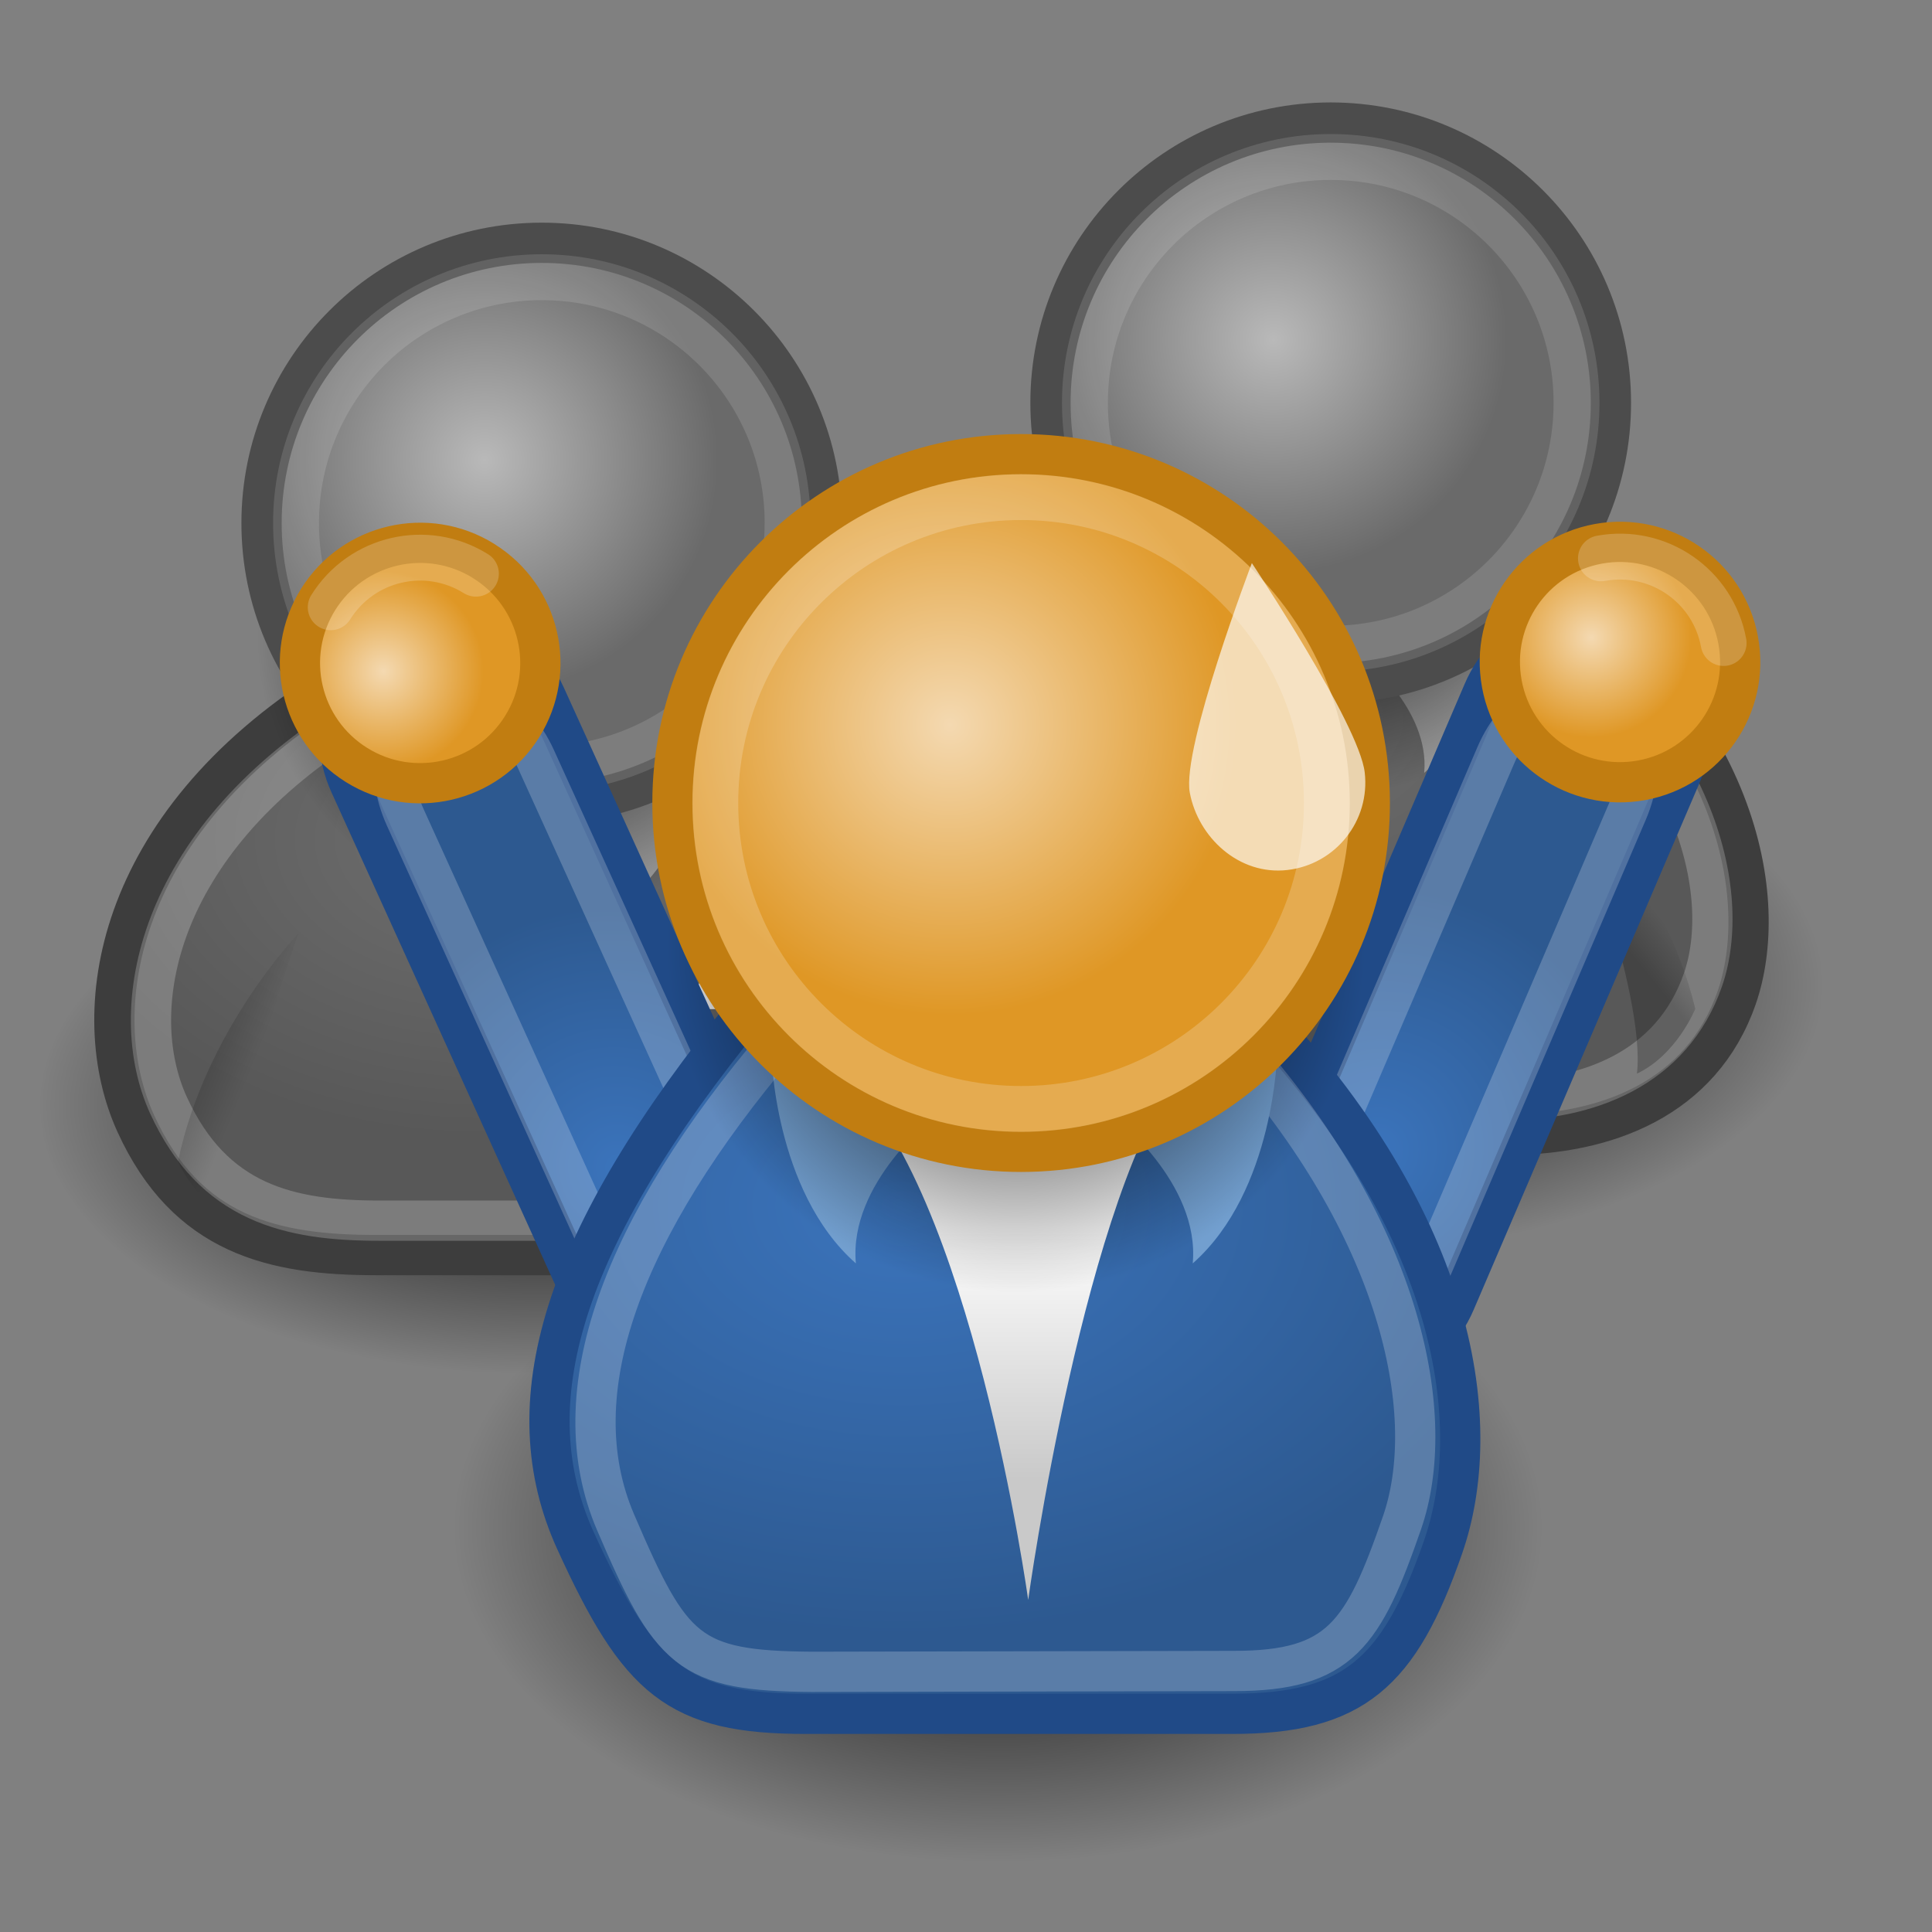 <?xml version="1.0" encoding="utf-8"?>
<!-- Generator: Adobe Illustrator 15.1.0, SVG Export Plug-In . SVG Version: 6.00 Build 0)  -->
<!DOCTYPE svg PUBLIC "-//W3C//DTD SVG 1.1//EN" "http://www.w3.org/Graphics/SVG/1.1/DTD/svg11.dtd">
<svg version="1.1" id="svg2108" sodipodi:docname="system-users.svg" sodipodi:docbase="/home/jimmac/gfx/ximian/tango-desktop-theme/scalable/apps" inkscape:version="0.42+devel" sodipodi:version="0.32" xmlns:dc="http://purl.org/dc/elements/1.1/" xmlns:cc="http://web.resource.org/cc/" xmlns:rdf="http://www.w3.org/1999/02/22-rdf-syntax-ns#" xmlns:svg="http://www.w3.org/2000/svg" xmlns:sodipodi="http://inkscape.sourceforge.net/DTD/sodipodi-0.dtd" xmlns:inkscape="http://www.inkscape.org/namespaces/inkscape" xmlns="http://www.w3.org/2000/svg" xmlns:xlink="http://www.w3.org/1999/xlink" x="0px" y="0px" width="48px" height="48px" viewBox="0 0 48 48" enable-background="new 0 0 48 48" xml:space="preserve">
		<rect x="0" y="0" width="48" height="48" fill="#808080" stroke="none"/>
		<sodipodi:namedview id="base" stroke="#727e0a" fill="#9db029" inkscape:window-y="121" inkscape:window-x="265" inkscape:window-height="815" inkscape:window-width="687" inkscape:document-units="px" inkscape:grid-bbox="true" inkscape:current-layer="layer1" inkscape:pageshadow="2" inkscape:pageopacity="0.0" inkscape:showpageshadow="false" showgrid="false" inkscape:cy="13.862740" inkscape:cx="31.201438" inkscape:zoom="8.0000000" borderopacity="1.0" bordercolor="#666666" pagecolor="#ffffff"> </sodipodi:namedview>
	<g>
			<radialGradient id="path4177_3_" cx="-79.865" cy="16.912" r="6.963" gradientTransform="matrix(1.776 0 0 -0.959 174.764 40.693)" gradientUnits="userSpaceOnUse">
				<stop offset="0" style="stop-color:#000000" />
				<stop offset="1" style="stop-color:#000000;stop-opacity:0" /> </radialGradient>
		<path id="path4177_1_" sodipodi:cx="31.112698" sodipodi:cy="19.008621" sodipodi:rx="8.6620579" sodipodi:ry="8.6620579" sodipodi:type="arc" fill="url(#path4177_3_)" d="
		M45.322,24.471c0.003,3.688-5.529,6.681-12.355,6.682s-12.363-2.986-12.366-6.675c0-0.001,0-0.003,0-0.007
		c-0.003-3.687,5.528-6.678,12.354-6.68c6.827-0.001,12.363,2.987,12.367,6.674C45.322,24.468,45.322,24.47,45.322,24.471z" />
		<radialGradient id="path2329_3_" cx="31.597" cy="-152.417" r="10.902" gradientTransform="matrix(1 0 0 -0.682 0.04 -86.089)" gradientUnits="userSpaceOnUse">
				<stop offset="0" style="stop-color:#6E6E6E" />
			<stop offset="1" style="stop-color:#585858" /> </radialGradient>
		<path id="path2329_1_" sodipodi:nodetypes="cczcczc" fill="url(#path2329_3_)" stroke="#3D3D3D" stroke-linecap="round" stroke-linejoin="round" d="
		M28.941,28.194h8.524c2.415,0,4.808-0.886,5.683-3.409c0.833-2.397,0.143-6.963-5.256-10.656H27.805
		c-5.398,3.41-6.073,8.072-4.83,10.798C24.24,27.702,26.385,28.194,28.941,28.194z" />
		<path id="path3812_1_" sodipodi:nodetypes="cccc" fill="#9B9B9B" d="M33.018,16.26c0,0-1.729,1.335-1.58,2.942
		c-1.641-1.447-1.688-4.222-1.688-4.222L33.018,16.26z" />
		<path id="path3838_1_" sodipodi:nodetypes="cczcczc" opacity="0.215" fill="none" stroke="#FFFFFF" stroke-width="1" stroke-linecap="round" stroke-linejoin="round" enable-background="new    " d="
		M29.026,27.34h8.292c2.121,0,4.222-0.778,4.991-2.995c0.731-2.105-0.075-6.114-4.818-9.36h-9.263
		c-4.742,2.996-5.535,7.092-4.444,9.483C24.897,26.907,26.78,27.34,29.026,27.34z" />
		<path id="path3810_1_" sodipodi:nodetypes="cccc" fill="#9B9B9B" d="M33.804,16.26c0,0,1.729,1.335,1.58,2.942
		c1.641-1.447,1.688-4.222,1.688-4.222L33.804,16.26z" />
		<radialGradient id="path3814_3_" cx="46.172" cy="30.742" r="6.964" gradientTransform="matrix(1 0 0 -1 -13.21 43.565)" gradientUnits="userSpaceOnUse">
				<stop offset="0" style="stop-color:#000000" />
			<stop offset="1" style="stop-color:#000000;stop-opacity:0" /> </radialGradient>
		<path id="path3814_1_" sodipodi:cx="31.112698" sodipodi:cy="19.008621" sodipodi:rx="8.6620579" sodipodi:ry="8.6620579" sodipodi:type="arc" fill="url(#path3814_3_)" d="
		M39.924,12.821c0.002,3.846-3.114,6.964-6.959,6.966c-3.845,0.001-6.963-3.114-6.965-6.959c0-0.002,0-0.004,0-0.007
		c-0.002-3.844,3.113-6.963,6.958-6.965s6.964,3.114,6.966,6.959C39.924,12.817,39.924,12.819,39.924,12.821z" />
		<radialGradient id="path2327_3_" cx="122.445" cy="-74.871" r="7.364" gradientTransform="matrix(0.788 0 0 -0.788 -64.847 -50.552)" gradientUnits="userSpaceOnUse">
				<stop offset="0" style="stop-color:#B9B9B9" />
			<stop offset="1" style="stop-color:#6A6A6A" /> </radialGradient>
		<path id="path2327_1_" sodipodi:cx="31.112698" sodipodi:cy="19.008621" sodipodi:rx="8.6620579" sodipodi:ry="8.6620579" sodipodi:type="arc" fill="url(#path2327_3_)" stroke="#4C4C4C" stroke-linecap="round" stroke-linejoin="round" d="
		M40.023,10.009c0.002,3.845-3.113,6.963-6.958,6.965c-3.845,0.001-6.964-3.113-6.966-6.958c0-0.002,0-0.004,0-0.006
		c-0.002-3.845,3.113-6.963,6.959-6.965c3.845-0.001,6.963,3.114,6.965,6.958C40.023,10.004,40.023,10.006,40.023,10.009z" />
		<path id="path3834_1_" sodipodi:cx="31.112698" sodipodi:cy="19.008621" sodipodi:rx="8.6620579" sodipodi:ry="8.6620579" sodipodi:type="arc" opacity="0.127" fill="none" stroke="#FFFFFF" stroke-width="1.14" stroke-linecap="round" stroke-linejoin="round" enable-background="new    " d="
		M39.168,10.009c0.002,3.372-2.731,6.107-6.104,6.109c-3.372,0.001-6.107-2.732-6.109-6.104c0-0.001,0-0.003,0-0.005
		c-0.001-3.373,2.731-6.107,6.104-6.109c3.373-0.001,6.107,2.731,6.109,6.103C39.168,10.005,39.168,10.007,39.168,10.009z" />
		<linearGradient id="path4173_3_" gradientUnits="userSpaceOnUse" x1="50.839" y1="21.583" x2="50.839" y2="16.558" gradientTransform="matrix(1 0 0 -1 -12.378 40.065)">
				<stop offset="0" style="stop-color:#FFFFFF" />
			<stop offset="1" style="stop-color:#C9C9C9" /> </linearGradient>
		<path id="path4173_1_" fill="url(#path4173_3_)" d="M36.756,22.085h3.41l-1.99-1.848l-0.426,0.568l-0.426-0.425L36.756,22.085z" />
		<linearGradient id="path4368_3_" gradientUnits="userSpaceOnUse" x1="104.432" y1="76.74" x2="106.011" y2="76.419" gradientTransform="matrix(0.983 0.182 0.182 -0.983 -92.296 79.515)">
				<stop offset="0" style="stop-color:#000000" />
			<stop offset="1" style="stop-color:#000000;stop-opacity:0" /> </linearGradient>
		<path id="path4368_1_" sodipodi:nodetypes="cccc" opacity="0.228" fill="url(#path4368_3_)" enable-background="new    " d="
		M25.475,27.363c-1.002-0.438-1.451-1.493-1.451-1.493c0.676-3.271,2.99-5.664,2.99-5.664S25.182,25.359,25.475,27.363z" />
		<linearGradient id="path4370_3_" gradientUnits="userSpaceOnUse" x1="-448.317" y1="-34.547" x2="-449.345" y2="-34.024" gradientTransform="matrix(-0.978 0.21 -0.21 -0.978 -405.672 83.483)">
				<stop offset="0" style="stop-color:#000000" />
			<stop offset="1" style="stop-color:#000000;stop-opacity:0" /> </linearGradient>
		<path id="path4370_1_" sodipodi:nodetypes="cccc" opacity="0.228" fill="url(#path4370_3_)" enable-background="new    " d="
		M40.669,26.674c0.99-0.468,1.45-1.61,1.45-1.61c-0.77-3.249-3.195-5.499-3.195-5.499S40.904,24.661,40.669,26.674z" /> </g>
	<g>
			<radialGradient id="path4177_4_" cx="-90.905" cy="13.798" r="6.963" gradientTransform="matrix(1.776 0 0 -0.959 174.764 40.693)" gradientUnits="userSpaceOnUse">
				<stop offset="0" style="stop-color:#000000" />
				<stop offset="1" style="stop-color:#000000;stop-opacity:0" /> </radialGradient>
		<path id="path4177_2_" sodipodi:cx="31.112698" sodipodi:cy="19.008621" sodipodi:rx="8.6620579" sodipodi:ry="8.6620579" sodipodi:type="arc" fill="url(#path4177_4_)" d="
		M25.721,27.458c0.004,3.688-5.529,6.681-12.354,6.682C6.54,34.141,1.003,31.153,1,27.465c0-0.001,0-0.003,0-0.007
		c-0.003-3.687,5.528-6.678,12.354-6.68c6.828-0.001,12.362,2.987,12.366,6.674C25.721,27.455,25.721,27.457,25.721,27.458z" />
		<radialGradient id="path2329_4_" cx="11.996" cy="-156.798" r="10.902" gradientTransform="matrix(1 0 0 -0.682 0.04 -86.089)" gradientUnits="userSpaceOnUse">
				<stop offset="0" style="stop-color:#6E6E6E" />
			<stop offset="1" style="stop-color:#585858" /> </radialGradient>
		<path id="path2329_2_" sodipodi:nodetypes="cczcczc" fill="url(#path2329_4_)" stroke="#3D3D3D" stroke-linecap="round" stroke-linejoin="round" d="
		M9.341,31.182h8.524c2.415,0,4.807-0.886,5.682-3.409c0.834-2.397,0.143-6.963-5.255-10.656H8.204
		c-5.398,3.41-6.073,8.072-4.83,10.798C4.64,30.689,6.784,31.182,9.341,31.182z" />
		<path id="path3812_2_" sodipodi:nodetypes="cccc" fill="#9B9B9B" d="M13.417,19.247c0,0-1.729,1.335-1.58,2.942
		c-1.641-1.447-1.688-4.222-1.688-4.222L13.417,19.247z" />
		<path id="path3838_2_" sodipodi:nodetypes="cczcczc" opacity="0.215" fill="none" stroke="#FFFFFF" stroke-width="1" stroke-linecap="round" stroke-linejoin="round" enable-background="new    " d="
		M9.426,30.327h8.292c2.121,0,4.222-0.778,4.992-2.995c0.73-2.105-0.076-6.114-4.819-9.36H8.628
		c-4.742,2.996-5.535,7.092-4.444,9.483C5.297,29.895,7.18,30.327,9.426,30.327z" />
		<path id="path3810_2_" sodipodi:nodetypes="cccc" fill="#9B9B9B" d="M14.203,19.247c0,0,1.729,1.335,1.58,2.942
		c1.641-1.447,1.688-4.222,1.688-4.222L14.203,19.247z" />
		<radialGradient id="path3814_4_" cx="26.571" cy="27.756" r="6.963" gradientTransform="matrix(1 0 0 -1 -13.21 43.565)" gradientUnits="userSpaceOnUse">
				<stop offset="0" style="stop-color:#000000" />
			<stop offset="1" style="stop-color:#000000;stop-opacity:0" /> </radialGradient>
		<path id="path3814_2_" sodipodi:cx="31.112698" sodipodi:cy="19.008621" sodipodi:rx="8.6620579" sodipodi:ry="8.6620579" sodipodi:type="arc" fill="url(#path3814_4_)" d="
		M20.323,15.809c0.002,3.846-3.114,6.964-6.958,6.966c-3.845,0.001-6.963-3.114-6.965-6.959c0-0.002,0-0.004,0-0.007
		c-0.002-3.844,3.113-6.963,6.958-6.965s6.963,3.114,6.965,6.959C20.323,15.805,20.323,15.807,20.323,15.809z" />
		<radialGradient id="path2327_4_" cx="97.571" cy="-78.662" r="7.364" gradientTransform="matrix(0.788 0 0 -0.788 -64.847 -50.552)" gradientUnits="userSpaceOnUse">
				<stop offset="0" style="stop-color:#B9B9B9" />
			<stop offset="1" style="stop-color:#6A6A6A" /> </radialGradient>
		<path id="path2327_2_" sodipodi:cx="31.112698" sodipodi:cy="19.008621" sodipodi:rx="8.6620579" sodipodi:ry="8.6620579" sodipodi:type="arc" fill="url(#path2327_4_)" stroke="#4C4C4C" stroke-linecap="round" stroke-linejoin="round" d="
		M20.422,12.996c0.002,3.845-3.113,6.963-6.958,6.965c-3.845,0.001-6.964-3.113-6.966-6.958c0-0.002,0-0.004,0-0.006
		c-0.002-3.845,3.113-6.963,6.959-6.965c3.845-0.001,6.962,3.114,6.964,6.958C20.422,12.992,20.422,12.994,20.422,12.996z" />
		<path id="path3834_2_" sodipodi:cx="31.112698" sodipodi:cy="19.008621" sodipodi:rx="8.6620579" sodipodi:ry="8.6620579" sodipodi:type="arc" opacity="0.127" fill="none" stroke="#FFFFFF" stroke-width="1.14" stroke-linecap="round" stroke-linejoin="round" enable-background="new    " d="
		M19.567,12.996c0.002,3.372-2.731,6.107-6.103,6.109c-3.372,0.001-6.107-2.732-6.109-6.104c0-0.001,0-0.003,0-0.005
		c-0.001-3.373,2.731-6.107,6.104-6.109c3.373-0.001,6.107,2.731,6.109,6.103C19.567,12.992,19.567,12.994,19.567,12.996z" />
		<linearGradient id="path4173_4_" gradientUnits="userSpaceOnUse" x1="31.238" y1="18.596" x2="31.238" y2="13.57" gradientTransform="matrix(1 0 0 -1 -12.378 40.065)">
				<stop offset="0" style="stop-color:#FFFFFF" />
			<stop offset="1" style="stop-color:#C9C9C9" /> </linearGradient>
		<path id="path4173_2_" fill="url(#path4173_4_)" d="M17.155,25.072h3.41l-1.99-1.848l-0.425,0.568l-0.426-0.425L17.155,25.072z" />
		<linearGradient id="path4368_4_" gradientUnits="userSpaceOnUse" x1="85.698" y1="70.243" x2="87.278" y2="69.922" gradientTransform="matrix(0.983 0.182 0.182 -0.983 -92.296 79.515)">
				<stop offset="0" style="stop-color:#000000" />
			<stop offset="1" style="stop-color:#000000;stop-opacity:0" /> </linearGradient>
		<path id="path4368_2_" sodipodi:nodetypes="cccc" opacity="0.228" fill="url(#path4368_4_)" enable-background="new    " d="
		M5.874,30.351c-1.002-0.438-1.451-1.493-1.451-1.493c0.676-3.271,2.99-5.664,2.99-5.664S5.581,28.347,5.874,30.351z" />
		<linearGradient id="path4370_4_" gradientUnits="userSpaceOnUse" x1="-428.526" y1="-33.35" x2="-429.553" y2="-32.827" gradientTransform="matrix(-0.978 0.21 -0.21 -0.978 -405.672 83.483)">
				<stop offset="0" style="stop-color:#000000" />
			<stop offset="1" style="stop-color:#000000;stop-opacity:0" /> </linearGradient>
		<path id="path4370_2_" sodipodi:nodetypes="cccc" opacity="0.228" fill="url(#path4370_4_)" enable-background="new    " d="
		M21.069,29.661c0.99-0.468,1.449-1.61,1.449-1.61c-0.77-3.249-3.195-5.499-3.195-5.499S21.303,27.648,21.069,29.661z" /> </g>
	<g>
			<radialGradient id="SVGID_1_" cx="53.008" cy="55.991" r="6.195" gradientTransform="matrix(0.919 0.394 -0.418 0.975 8.89 -46.873)" gradientUnits="userSpaceOnUse">
				<stop offset="0" style="stop-color:#3B74BC" />
				<stop offset="1" style="stop-color:#2D5990" /> </radialGradient>
		<path fill="url(#SVGID_1_)" stroke="#204A87" stroke-linecap="round" stroke-linejoin="round" d="M36.153,32.345
		c-0.615,1.438-2.211,2.13-3.564,1.551l0,0c-1.354-0.578-1.955-2.217-1.339-3.648l5.599-13.06c0.613-1.434,2.209-2.127,3.562-1.548
		l0,0c1.354,0.581,1.954,2.214,1.338,3.65L36.153,32.345z" />
		<path opacity="0.22" fill="none" stroke="#FCFCFC" stroke-miterlimit="10" d="M35.612,31.413c-0.53,1.237-1.691,1.926-2.594,1.539
		l0,0c-0.904-0.386-1.207-1.703-0.678-2.939l4.824-11.251c0.527-1.235,1.689-1.926,2.592-1.539l0,0
		c0.902,0.388,1.205,1.704,0.676,2.941L35.612,31.413z" />
		<radialGradient id="path4320_1_" cx="124.018" cy="-88.723" r="3.158" gradientTransform="matrix(0.775 -0.142 -0.142 -0.775 -69.174 -35.31)" gradientUnits="userSpaceOnUse">
				<stop offset="0" style="stop-color:#F4D9B1" />
			<stop offset="1" style="stop-color:#DF9725" /> </radialGradient>
		<path id="path4320_4_" sodipodi:cx="31.112698" sodipodi:cy="19.008621" sodipodi:rx="8.6620579" sodipodi:ry="8.6620579" sodipodi:type="arc" fill="url(#path4320_1_)" stroke="#C17D11" stroke-linecap="round" stroke-linejoin="round" d="
		M43.185,15.912c0.299,1.621-0.777,3.177-2.398,3.474c-1.62,0.297-3.177-0.776-3.475-2.398c0,0,0-0.003,0-0.002
		c-0.297-1.624,0.775-3.177,2.398-3.475c1.621-0.296,3.178,0.777,3.475,2.399C43.185,15.911,43.185,15.911,43.185,15.912z" />
		<path id="path4322_4_" sodipodi:cx="31.112698" sodipodi:cy="19.008621" sodipodi:rx="8.6620579" sodipodi:ry="8.6620579" sodipodi:type="arc" opacity="0.196" fill="none" stroke="#FFFFFF" stroke-width="1.14" stroke-linecap="round" stroke-linejoin="round" enable-background="new    " d="
		M39.775,13.872c1.423-0.261,2.788,0.681,3.048,2.103" />
		<radialGradient id="SVGID_2_" cx="9.668" cy="139.04" r="6.195" gradientTransform="matrix(0.91 -0.414 0.439 0.965 -54.45 -101.139)" gradientUnits="userSpaceOnUse">
				<stop offset="0" style="stop-color:#3B74BC" />
			<stop offset="1" style="stop-color:#2D5990" /> </radialGradient>
		<path fill="url(#SVGID_2_)" stroke="#204A87" stroke-linecap="round" stroke-linejoin="round" d="M19.424,30.212
		c0.647,1.423,0.084,3.068-1.257,3.678l0,0c-1.34,0.611-2.955-0.049-3.598-1.469L8.693,19.484c-0.646-1.42-0.083-3.066,1.257-3.675
		l0,0c1.341-0.608,2.952,0.049,3.599,1.472L19.424,30.212z" />
		<path opacity="0.22" fill="none" stroke="#FCFCFC" stroke-miterlimit="10" d="M18.371,29.983c0.556,1.227,0.283,2.547-0.612,2.953
		l0,0c-0.894,0.408-2.072-0.256-2.627-1.48L10.07,20.311c-0.557-1.223-0.285-2.546,0.61-2.952l0,0
		c0.896-0.405,2.071,0.257,2.627,1.482L18.371,29.983z" />
		<radialGradient id="path4306_1_" cx="-83.657" cy="10.161" r="8.664" gradientTransform="matrix(1.562 0 0 -0.959 155.471 47.693)" gradientUnits="userSpaceOnUse">
				<stop offset="0" style="stop-color:#000000" />
			<stop offset="1" style="stop-color:#000000;stop-opacity:0" /> </radialGradient>
		<path id="path4306_2_" sodipodi:cx="31.112698" sodipodi:cy="19.008621" sodipodi:rx="8.6620579" sodipodi:ry="8.6620579" sodipodi:type="arc" fill="url(#path4306_1_)" d="
		M38.323,37.946c0.004,4.589-6.052,8.311-13.524,8.313c-7.473,0.002-13.534-3.716-13.538-8.305c0-0.002,0-0.005,0-0.008
		c-0.003-4.588,6.051-8.311,13.524-8.313s13.534,3.717,13.538,8.305C38.323,37.941,38.323,37.944,38.323,37.946z" />
		<radialGradient id="path4308_1_" cx="-38.988" cy="-32.933" r="12.07" gradientTransform="matrix(1.298 0 0 -0.885 73.065 0.813)" gradientUnits="userSpaceOnUse">
				<stop offset="0" style="stop-color:#3B74BC" />
			<stop offset="1" style="stop-color:#2D5990" /> </radialGradient>
		<path id="path4308_2_" sodipodi:nodetypes="cczcczc" fill="url(#path4308_1_)" stroke="#204A87" stroke-linecap="round" stroke-linejoin="round" d="
		M20.013,42.579H30.62c3.006,0,4.143-1.006,5.234-4.146c1.035-2.982,0.438-7.979-4.705-13.355h-12.55
		c-4.713,5.771-5.844,9.818-4.297,13.209C15.877,41.739,16.832,42.579,20.013,42.579z" />
		<linearGradient id="path4310_1_" gradientUnits="userSpaceOnUse" x1="25.152" y1="16.569" x2="25.152" y2="10.318" gradientTransform="matrix(1 0 0 -1 0.04 47.065)">
				<stop offset="0" style="stop-color:#FFFFFF" />
			<stop offset="1" style="stop-color:#C9C9C9" /> </linearGradient>
		<path id="path4310_2_" sodipodi:nodetypes="cccc" fill="url(#path4310_1_)" d="M20.949,26.669
		c3.182,2.828,4.596,13.081,4.596,13.081s1.414-10.253,3.891-13.259L20.949,26.669z" />
		<path id="path4312_2_" sodipodi:nodetypes="cccc" fill="#729FCF" d="M23.229,27.729c0,0-2.15,1.66-1.965,3.66
		c-2.043-1.801-2.102-5.252-2.102-5.252L23.229,27.729z" />
		<path id="path4314_2_" sodipodi:nodetypes="cczcczc" opacity="0.215" fill="none" stroke="#FFFFFF" stroke-width="1" stroke-linecap="round" stroke-linejoin="round" enable-background="new    " d="
		M20.172,41.536l10.492-0.021c2.64,0,3.21-0.92,4.167-3.678c0.91-2.62,0.047-7.121-3.95-11.695l-11.525-0.243
		c-3.907,4.606-5.444,8.698-4.063,11.919S17.089,41.515,20.172,41.536z" />
		<path id="path4316_2_" sodipodi:nodetypes="cccc" fill="#729FCF" d="M27.666,27.729c0,0,2.152,1.66,1.967,3.66
		c2.041-1.801,2.1-5.252,2.1-5.252L27.666,27.729z" />
		<radialGradient id="path4318_1_" cx="25.33" cy="27.113" r="8.665" gradientTransform="matrix(1 0 0 -1 -0.085 50.565)" gradientUnits="userSpaceOnUse">
				<stop offset="0" style="stop-color:#000000" />
			<stop offset="1" style="stop-color:#000000;stop-opacity:0" /> </radialGradient>
		<path id="path4318_2_" sodipodi:cx="31.112698" sodipodi:cy="19.008621" sodipodi:rx="8.6620579" sodipodi:ry="8.6620579" sodipodi:type="arc" fill="url(#path4318_1_)" d="
		M33.907,23.451c0.002,4.784-3.876,8.663-8.659,8.666s-8.664-3.874-8.666-8.658c0-0.003,0-0.005,0-0.008
		c-0.002-4.784,3.873-8.664,8.658-8.667c4.783-0.002,8.663,3.875,8.667,8.658C33.907,23.446,33.907,23.448,33.907,23.451z" />
		<radialGradient id="path4320_5_" cx="95.588" cy="-78.121" r="9.162" gradientTransform="matrix(0.788 0 0 -0.788 -51.721 -43.552)" gradientUnits="userSpaceOnUse">
				<stop offset="0" style="stop-color:#F4D9B1" />
			<stop offset="1" style="stop-color:#DF9725" /> </radialGradient>
		<path id="path4320_2_" sodipodi:cx="31.112698" sodipodi:cy="19.008621" sodipodi:rx="8.6620579" sodipodi:ry="8.6620579" sodipodi:type="arc" fill="url(#path4320_5_)" stroke="#C17D11" stroke-linecap="round" stroke-linejoin="round" d="
		M34.032,19.951c0.002,4.784-3.876,8.663-8.659,8.666s-8.664-3.874-8.666-8.658c0-0.003,0-0.005,0-0.008
		c-0.002-4.784,3.873-8.664,8.658-8.667c4.783-0.002,8.663,3.875,8.667,8.658C34.032,19.946,34.032,19.948,34.032,19.951z" />
		<path id="path4322_2_" sodipodi:cx="31.112698" sodipodi:cy="19.008621" sodipodi:rx="8.6620579" sodipodi:ry="8.6620579" sodipodi:type="arc" opacity="0.196" fill="none" stroke="#FFFFFF" stroke-width="1.14" stroke-linecap="round" stroke-linejoin="round" enable-background="new    " d="
		M32.966,19.951c0.002,4.196-3.397,7.599-7.593,7.601c-4.197,0.002-7.6-3.398-7.602-7.594c0-0.002,0-0.004,0-0.007
		c-0.002-4.196,3.398-7.599,7.594-7.601s7.599,3.397,7.601,7.594C32.966,19.946,32.966,19.948,32.966,19.951z" />
		<radialGradient id="path4320_6_" cx="16.414" cy="-151.465" r="3.158" gradientTransform="matrix(0.418 -0.668 -0.668 -0.418 -98.514 -35.67)" gradientUnits="userSpaceOnUse">
				<stop offset="0" style="stop-color:#F4D9B1" />
			<stop offset="1" style="stop-color:#DF9725" /> </radialGradient>
		<path id="path4320_3_" sodipodi:cx="31.112698" sodipodi:cy="19.008621" sodipodi:rx="8.6620579" sodipodi:ry="8.6620579" sodipodi:type="arc" fill="url(#path4320_6_)" stroke="#C17D11" stroke-linecap="round" stroke-linejoin="round" d="
		M12.021,13.942c1.399,0.872,1.824,2.716,0.95,4.113c-0.872,1.397-2.715,1.824-4.112,0.951c0,0-0.002-0.001-0.002-0.001
		c-1.4-0.874-1.825-2.715-0.952-4.114c0.875-1.398,2.716-1.825,4.115-0.951C12.02,13.941,12.02,13.941,12.021,13.942z" />
		<path id="path4322_3_" sodipodi:cx="31.112698" sodipodi:cy="19.008621" sodipodi:rx="8.6620579" sodipodi:ry="8.6620579" sodipodi:type="arc" opacity="0.196" fill="none" stroke="#FFFFFF" stroke-width="1.14" stroke-linecap="round" stroke-linejoin="round" enable-background="new    " d="
		M8.217,15.087c0.766-1.228,2.382-1.6,3.607-0.834" /> </g>
	<path opacity="0.66" fill="#FFFFFF" d="M33.906,19.19c0.14,1.2-0.721,2.286-1.921,2.425l0,0c-1.2,0.139-2.217-0.807-2.425-1.922
	c-0.207-1.114,1.542-5.703,1.542-5.703S33.768,17.99,33.906,19.19z" />
</svg>
